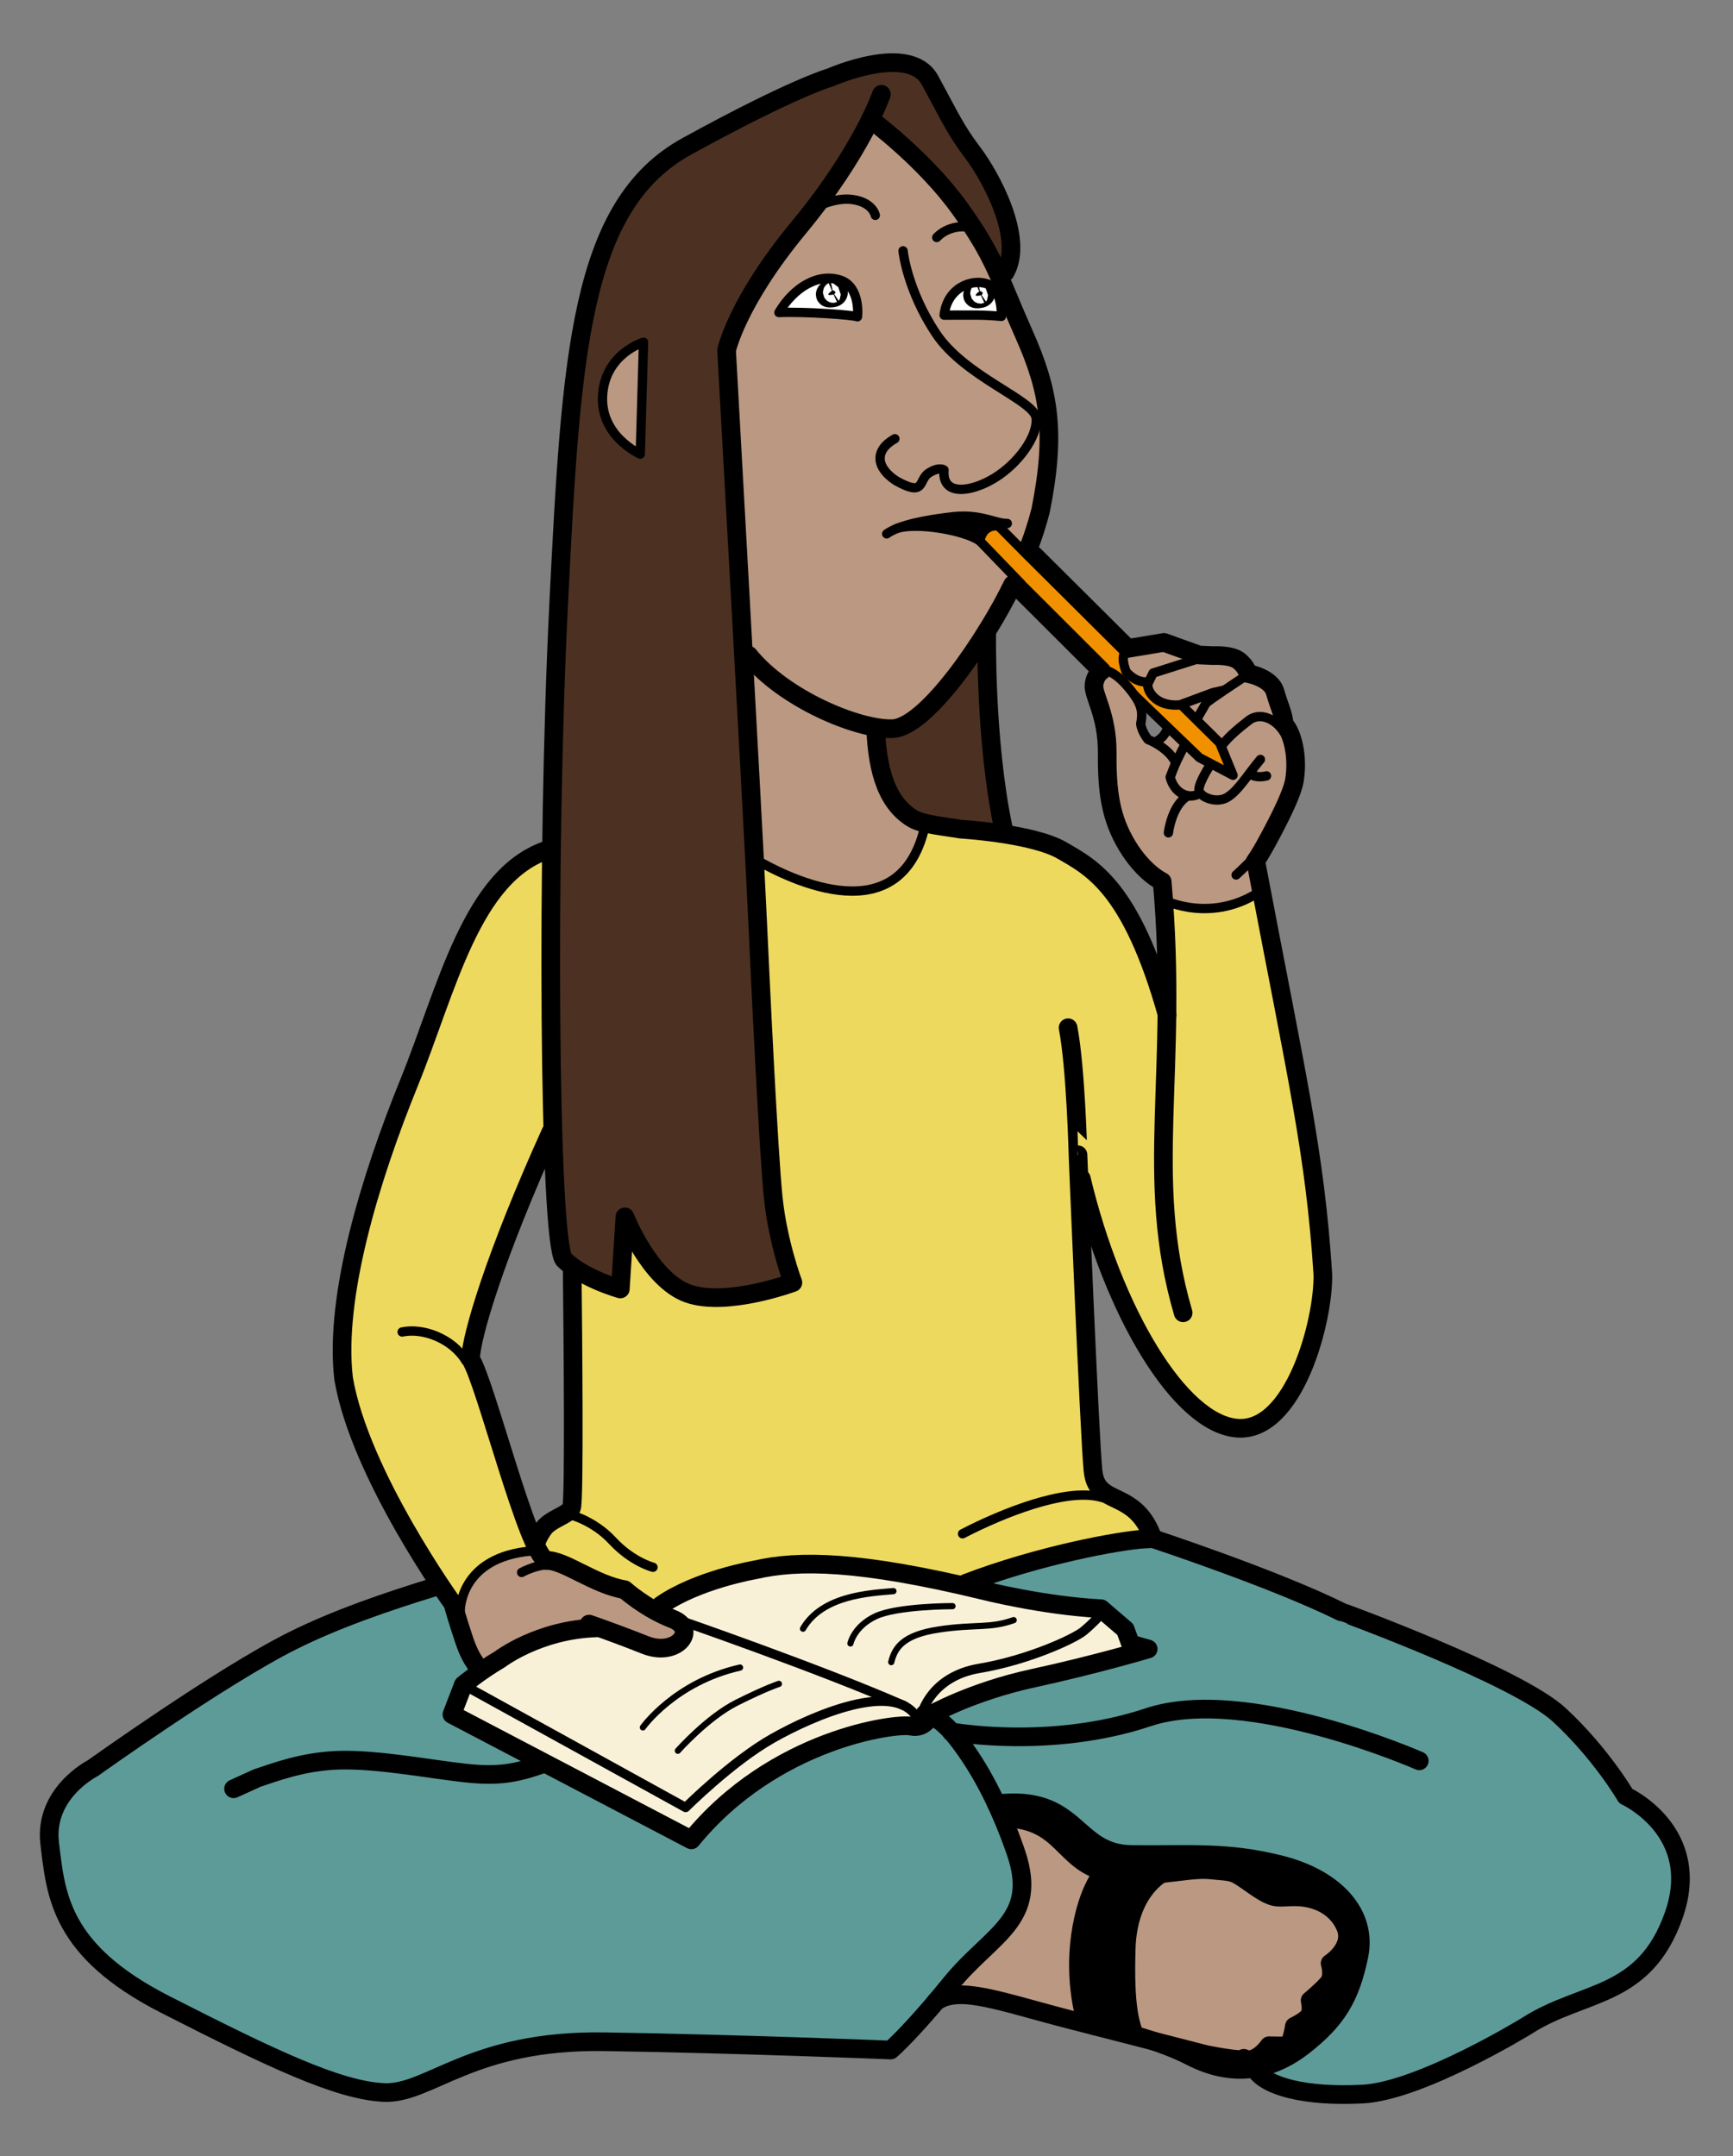 <?xml version="1.0" encoding="utf-8"?>
<!-- Generator: Adobe Illustrator 16.0.0, SVG Export Plug-In . SVG Version: 6.00 Build 0)  -->
<!DOCTYPE svg PUBLIC "-//W3C//DTD SVG 1.1//EN" "http://www.w3.org/Graphics/SVG/1.1/DTD/svg11.dtd">
<svg version="1.1" id="Layer_1" xmlns="http://www.w3.org/2000/svg" xmlns:xlink="http://www.w3.org/1999/xlink" x="0px" y="0px"
	 width="278.667px" height="346.667px" viewBox="0 0 278.667 346.667" enable-background="new 0 0 278.667 346.667"
	 xml:space="preserve">
<rect x="0" y="0" width="278.667" height="346.667" fill="#808080" stroke="none"/>
<g>
	<g id="XMLID_1_">
		<path fill="#5D9B99" d="M153.357,278.14c-1.021-1.141-2.199-2.189-3.432-2.631c0.021-0.059,0.031-0.09,0.031-0.09
			s6.539-3.75,16.539-5.92s18.461-4.689,18.461-4.689l-2.83-0.82l-0.851-2.32l-3.479-2.979l-0.41-0.361
			c-9.45-0.5-19.051-2.959-19.051-2.959c-0.949-0.229-1.879-0.451-2.789-0.649l0.109-0.479c11.77-4.511,24.711-6.88,28.66-7.109
			c0.92-0.051,1.42-0.062,1.42-0.062s19.489,6.431,30.27,11.771c0.011,0,28.33,10.33,35.08,16.58s10.67,13.031,10.67,13.031
			s12.471,5.67,7.721,19.17s-14.641,12-23.568,17.75c0,0-17.111,10.51-26.432,11c-9.35,0.49-15.46-1.25-17.189-3.812
			c-0.029-0.117-0.07-0.238-0.129-0.357c2.739-0.451,5.35-1.684,7.76-3.57c5.299-4.141,7.529-7.689,8.93-14.461
			c1.4-6.779-3.83-12.43-12.529-14.65c-8.699-2.219-14.699-1.559-24.051-1.67c-9.34-0.109-8.5-9.738-21.71-8.129
			c-1.358-2.91-2.92-5.74-4.67-8.26C155.306,280.621,154.417,279.33,153.357,278.14z"/>
		<path d="M177.085,300.339c-5.85-1.979-6.239-7.93-14.799-8.34l-0.611,0.26c-0.35-0.85-0.719-1.699-1.119-2.539
			c13.21-1.609,12.369,8.02,21.71,8.129c9.351,0.111,15.351-0.549,24.051,1.67c8.699,2.221,13.931,7.871,12.529,14.65
			c-1.399,6.771-3.63,10.32-8.931,14.461c-2.41,1.889-5.02,3.119-7.76,3.57c-0.24-0.521-0.681-0.951-1.311-1.312
			c0.23-0.01,0.431-0.027,0.59-0.061c1.73-0.33,2.961-2.23,2.961-2.23s1.88,0.053,2.76,0.014c0.891-0.041,1.311-3.143,1.311-3.143
			s1.58-0.721,2.279-1.541c0.711-0.809,0.25-2.607,0.25-2.607s1.91-1.57,2.9-2.73c0.988-1.16,0.311-3.24,0.311-3.24
			s3.959-2.5,2.459-5.93s-4.949-4.729-7.959-4.77c-3.011-0.039-3.201,0.697-6.73-1.779c-3.529-2.471-2.96-2.16-7.061-2.551
			c-1.899-0.189-4.42,0.229-7.189,0.541c-3.221,0.367-6.779,0.6-10.17-0.371C177.397,300.441,177.237,300.39,177.085,300.339z"/>
		<path fill="#BB9881" d="M200.846,330.89c-2.13,0.051-6.63-0.881-6.63-0.881s-3.43-0.879-8.49-2.189
			c-0.689-0.23-1.369-0.439-2.02-0.641c-1.19-2.609-1.771-6.049-1.531-14.16c0.271-9.139,5.611-11.639,5.611-11.639l-0.062-0.52
			c2.771-0.312,5.29-0.73,7.19-0.541c4.1,0.391,3.529,0.08,7.06,2.551c3.53,2.479,3.721,1.74,6.729,1.779
			c3.01,0.041,6.461,1.34,7.961,4.77s-2.461,5.93-2.461,5.93s0.68,2.08-0.31,3.24c-0.99,1.16-2.899,2.73-2.899,2.73
			s0.459,1.801-0.25,2.607c-0.701,0.82-2.281,1.541-2.281,1.541s-0.42,3.102-1.31,3.143c-0.88,0.039-2.76-0.014-2.76-0.014
			s-1.229,1.9-2.961,2.23C201.277,330.861,201.078,330.88,200.846,330.89z"/>
		<path fill="#EED95F" d="M181.085,241.31c1.681,0.93,3.44,2.359,4.65,5.76c0,0-0.5,0.01-1.42,0.061
			c-3.949,0.23-16.891,2.601-28.66,7.109l-0.109,0.48c-17.96-4.141-27.149-4.17-33.8-2.641c0,0-9.29,1.59-15.16,5.711l-1.81,0.358
			c-2.391-1.438-4.011-2.881-4.011-2.881c-4.81-0.789-9.81-4.828-12.56-4.688c-0.42-0.15-0.92-0.82-1.47-1.879
			c-0.12-0.24-0.25-0.5-0.38-0.771l0.22-0.139c0,0,0-0.67,1.13-2.291c1.12-1.619,3.96-2.17,4.53-3.41
			c0.47-1.021,0.21-28.398,0.1-38.42l0.17-0.25c3.2,2.281,7.57,3.5,7.57,3.5l0.74-11.601c0,0,3.989,10.149,10.18,12.341
			c6.189,2.18,16.83-1.771,16.83-1.771s-2.41-6.392-3.16-13.681c-0.75-7.301-2-33.209-2.62-46.831c-0.08-1.68-0.21-4.31-0.38-7.62
			c6.43,3.75,23.86,11.92,27.49-5.72c1.8,0.42,4.101,0.67,5.609,0.94c0,0,2.78,0.16,6.181,0.66c3.54,0.51,7.75,1.38,10.16,2.78
			c4.721,2.74,11.09,5.8,16.869,26.28c0.061-5.55-0.04-11.57-0.52-18.271l0.129-0.01c0,0,7.631,3.85,15.57-1.55
			c5.961,31.15,8.689,42.99,9.891,61.68c0.17,7.459-4.621,25.539-13.83,24.75c-9.211-0.791-19.891-18.68-25.01-40.131l-0.381,0.011
			c0.461,10.95,1.77,41.909,2.25,46.909c0.34,3.561,2.57,3.891,4.961,5.19C181.056,241.291,181.078,241.3,181.085,241.31z"/>
		<path fill="#BB9881" d="M189.408,122.35c0.059-0.15,0.129-0.29,0.188-0.42c0.479-0.97,0.92-1.9,1.329-2.56l0.041-0.04l2.24,2.16
			l5.399,2.84l-2-4.88l0.399-0.17c0.899-1.15,2.459-2.5,4.16-3.81c1.709-1.3,4.18-0.33,5.56,1.83l0.86-0.05
			c0.91,1.83,1.379,4.89,0.899,7.85c-0.351,2.13-2.319,6.05-4.181,9.5c-0.54,1-1.069,1.96-1.62,2.82l-0.409-0.15
			c-0.529,0.55-1,1.01-1.4,1.4l1.49,0.03c0.27,1.43,0.54,2.82,0.79,4.17c-7.94,5.4-15.569,1.55-15.569,1.55l-0.131,0.01
			c-0.08-0.99-0.16-1.99-0.25-3.01c0,0-2.959-1.36-5.619-5.77c-2.66-4.4-3.26-8.64-3.211-14.86c0.051-6.22-2.359-9.4-2.119-11.07
			c0.189-1.38,0.891-1.97,1.129-2.12l0.031,0.05c0.68-0.61,2.489,0.38,4.119,2.26c0.479,0.55,0.86,1.04,1.18,1.48
			c1.33,1.9,1.341,3.04,1.051,4.66c0.119,1.25,1.17,2.52,1.17,2.52s0.439,0.17,1.051,0.5c1.08,0.59,2.71,1.69,3.41,3.27
			L189.408,122.35z"/>
		<path fill="#BB9881" d="M197.037,110.77c1.51-1.04,3.09-2.08,3.09-2.08l0.891-0.73c0,0,3.689,0.65,4.359,2.97
			c0.66,2.32,1.301,3.43,1.471,5.22c0.271,0.28,0.521,0.65,0.74,1.1l-0.86,0.05c-1.38-2.16-3.851-3.13-5.56-1.83
			c-1.701,1.31-3.26,2.66-4.16,3.81l-0.399,0.17l-0.142-0.34l-6.129-6.05l-0.051-0.13l5.09-1.89l1.601-0.36L197.037,110.77z"/>
		<path d="M200.846,330.89c0.63,0.359,1.069,0.789,1.312,1.311c-3.261,0.539-6.722-0.01-10.301-1.861c-1.932-1-4.07-1.83-6.131-2.52
			c5.061,1.311,8.49,2.189,8.49,2.189S198.716,330.941,200.846,330.89z"/>
		<path fill="#BB9881" d="M201.016,107.96l-0.89,0.73c0,0-1.58,1.04-3.09,2.08l-0.062-0.09l-1.601,0.36l-5.09,1.89l-0.18,0.07
			c0,0-2.602,0.39-4.23-1.24c-1.069-1-1-2.07-1-2.07l0.11-0.23l0.761-1.57l8.949-2.84l0.739,0.03c0,0,2.79-0.16,4.051,0.79
			C200.748,106.82,201.016,107.96,201.016,107.96z"/>
		<path fill="#F29100" d="M163.936,92.92l-6.05-6.27c0,0,0.029-0.28,0.17-0.64c0-0.02,0.011-0.03,0.021-0.05
			c0.25-0.47,0.569-0.85,0.92-1.26c0.01-0.02,0.029-0.03,0.049-0.05c0.041-0.03,0.091-0.06,0.141-0.09
			c1.12-0.64,1.83-0.18,1.83-0.18l4.07,4.1l0.709,0.72l0.83-0.24l15.051,14.97l-0.49,0.65c-0.63,1.15,0.25,3.12,0.25,3.12
			c1.609,1.81,3.211,1.6,3.211,1.6l0.34,0.16l-0.109,0.23c0,0-0.07,1.07,1,2.07c1.629,1.63,4.229,1.24,4.229,1.24l0.181-0.07
			l0.049,0.13l6.131,6.05l0.141,0.34l2,4.88l-5.4-2.84l-2.239-2.16l-2.761-2.66l-5.489-5.28c-0.319-0.44-0.7-0.93-1.181-1.48
			c-1.629-1.88-3.439-2.87-4.119-2.26l-0.03-0.05c0.05-0.04,0.08-0.06,0.08-0.06l-13.229-13.2l-1.13-0.56
			c0.029-0.04,0.04-0.07,0.06-0.11L163.936,92.92z"/>
		<path fill="#BB9881" d="M194.697,105.05l-8.949,2.84l-0.761,1.57l-0.34-0.16c0,0-1.601,0.21-3.211-1.6c0,0-0.88-1.97-0.25-3.12
			l0.489-0.65l5.83-0.97l5.642,2.03L194.697,105.05z"/>
		<path fill="#BB9881" d="M190.966,119.33l-0.041,0.04c-0.409,0.66-0.85,1.59-1.329,2.56c-0.06,0.13-0.13,0.27-0.188,0.42
			l-0.011-0.01c-0.7-1.58-2.33-2.68-3.41-3.27l0.05-0.09c1.541-0.6,2.01-2.14,2.01-2.14l0.16-0.17L190.966,119.33z"/>
		<path d="M187.726,300.861l0.061,0.52c0,0-5.34,2.5-5.609,11.639c-0.24,8.111,0.34,11.553,1.529,14.16
			c-3.869-1.139-7.069-1.729-7.459-1.799c-0.031-0.01-0.041-0.01-0.041-0.01c-0.66-0.17-1.33-0.34-2-0.51l0.021-0.08
			c0,0-2.021-6.182-0.88-14.07c0.91-6.361,2.98-9.43,3.74-10.371c0.149,0.051,0.311,0.104,0.47,0.15
			C180.947,301.46,184.505,301.23,187.726,300.861z"/>
		<path fill="#F9F1D7" d="M149.925,275.509c-0.129,0.291-0.6,1.211-1.568,1.602l-0.521-1.191c-0.14-0.239-0.299-0.469-0.469-0.68
			l1.219-0.07c0,0,1.431-5.938,9.25-7.25c7.812-1.319,15.25-4.75,16.75-6s2.371-2.25,2.371-2.25l0.84-0.979l3.479,2.979l0.851,2.32
			l2.83,0.82c0,0-8.461,2.52-18.461,4.689c-10,2.168-16.539,5.92-16.539,5.92S149.947,275.451,149.925,275.509z"/>
		<path fill="#F9F1D7" d="M145.546,273.849c-0.051-0.02-0.101-0.039-0.149-0.059c-13.41-5.871-36.19-13.75-36.19-13.75l-0.13,0.229
			c-0.19-0.119-0.4-0.219-0.63-0.309c-1.33-0.51-2.58-1.16-3.67-1.812l1.81-0.358c5.87-4.121,15.16-5.711,15.16-5.711
			c6.65-1.529,15.84-1.5,33.799,2.641c0.91,0.199,1.841,0.42,2.791,0.65c0,0,9.6,2.459,19.05,2.959l0.409,0.36l-0.84,0.979
			c0,0-0.869,1-2.369,2.25s-8.939,4.68-16.75,6c-7.82,1.311-9.25,7.25-9.25,7.25l-1.221,0.07
			C146.876,274.63,146.255,274.179,145.546,273.849z"/>
		<path fill="#BB9881" d="M177.085,300.339c-0.76,0.941-2.83,4.01-3.739,10.371c-1.14,7.889,0.88,14.07,0.88,14.07l-0.02,0.08
			c-0.58-0.15-1.16-0.303-1.75-0.451c-11.301-2.9-17.851-5.562-21.601-2.939c0.729-0.859,1.521-1.811,2.358-2.85
			c6.5-8,14.182-10.16,10.511-21c-0.101-0.25-0.17-0.511-0.271-0.761c-0.529-1.521-1.119-3.062-1.779-4.603l0.609-0.26
			C170.846,292.41,171.237,298.361,177.085,300.339z"/>
		<path fill="#BB9881" d="M156.835,36.34c1.86,2.85,3,5.09,4.11,7.57c0.489,1.11,0.97,2.26,1.5,3.54l-1.431,0.23
			c-0.311-1.02-0.881-2.01-1.939-2.37c-2.5-0.85-6.42,0.61-6.93,5.03l-2.881,0.36c0.471,0.84,0.99,1.71,1.57,2.59
			c4.67,7.02,15.83,10.7,16.119,13.61l1.891-0.04c0.391,4.21,0.021,8.86-1.17,14.86c-0.54,2.09-1.221,4.24-1.979,6.15l-0.61,0.61
			l-4.069-4.1c0,0-0.71-0.46-1.83,0.18c-0.05,0.03-0.101,0.06-0.14,0.09c0.5-0.5,2.039-0.85,2.039-0.85l0.021-0.11
			c-1.721-0.37-3.98-1.34-7.529-0.94c-3.4,0.38-6.67,0.96-8.931,1.86c3.329-0.99,10.92,0.37,13.229,2.04l0.01-0.27
			c0.05-0.13,0.101-0.25,0.17-0.37c-0.141,0.36-0.17,0.64-0.17,0.64l6.05,6.27l-0.771,0.75c-0.02,0.04-0.029,0.07-0.06,0.11
			c-1.051,2.19-2.479,4.76-4.11,7.39c-4.699,7.57-11.09,15.53-15.16,15.66c-0.779,0.03-1.68-0.05-2.68-0.22
			c-6.08-1.03-15.601-5.56-20.431-11.58l-0.829,0.05c-1.32-23.92-2.73-49.06-2.73-49.06s1.54-7.6,11.64-19.81
			c0.9-1.09,1.74-2.15,2.54-3.18c4.54-5.93,7.36-10.92,8.96-14.17h0.011c0,0,8.681,6.4,14.39,14.36
			C155.516,34.35,156.216,35.38,156.835,36.34z M138.207,50.61c0.04-0.03,0.5-4.57-2.5-5.82c-3.66-1.38-7.71,1.04-10.12,5.13
			C129.667,49.75,137.497,50.29,138.207,50.61z"/>
		<path fill="#BB9881" d="M168.846,66.86l-1.89,0.04c-0.291-2.91-11.451-6.59-16.121-13.61c-0.58-0.88-1.1-1.75-1.569-2.59
			l2.881-0.36c4.851,0,6.021-0.09,9.21,0.2c0,0,0.079-1.46-0.341-2.86l1.431-0.23c0.711,1.7,1.5,3.61,2.529,5.91
			C167.117,58.16,168.436,62.26,168.846,66.86z"/>
		<path fill="#5D9B99" d="M153.357,278.14c1.061,1.189,1.949,2.48,2.529,3.32c1.75,2.52,3.311,5.35,4.67,8.26
			c0.4,0.84,0.771,1.689,1.119,2.539c0.66,1.541,1.25,3.08,1.781,4.602c0.1,0.25,0.17,0.51,0.27,0.76c3.671,10.84-4.01,13-10.51,21
			c-0.84,1.039-1.631,1.99-2.359,2.85c0,0.012-0.011,0.012-0.011,0.012c-0.319,0.381-0.63,0.75-0.931,1.1
			c-4.279,4.951-6.369,6.711-6.369,6.711s-24.5-1-46-1.33c-21.5-0.34-28.16,8.5-35.5,8.16c-7.33-0.33-18.16-5.5-35.16-14.16
			c-17-8.67-17.56-17.67-18.56-25.84c-1-8.16,6.939-12.15,6.939-12.15s20.57-14.721,32.07-20.471c7.11-3.56,15.37-6.351,22.62-8.58
			l1.1-0.459c1.29,1.938,2.11,3.08,2.11,3.08s0.11,0.43,0.34,1.219c0.3,1.01,0.79,2.621,1.48,4.66c1.22,3.621,2.6,4.621,2.6,4.621
			l0.21,0.299c-1.79,1.24-2.96,2.23-2.96,2.23l-1.84,4.76l38.5,20.17c13.34-16.34,32.959-18.799,35.29-18.289
			c0.631,0.139,1.149,0.07,1.57-0.1c0.971-0.392,1.439-1.312,1.568-1.603C151.158,275.951,152.335,277,153.357,278.14z"/>
		<path fill="#4C3122" d="M131.346,33.03c-0.8,1.03-1.64,2.09-2.54,3.18c-10.1,12.21-11.64,19.81-11.64,19.81s1.41,25.14,2.73,49.06
			c0.68,12.47,1.34,24.61,1.77,32.68c0.17,3.31,0.3,5.94,0.38,7.62c0.62,13.62,1.87,39.53,2.62,46.831
			c0.75,7.289,3.16,13.681,3.16,13.681s-10.641,3.948-16.83,1.771c-6.19-2.189-10.18-12.341-10.18-12.341l-0.74,11.601
			c0,0-4.37-1.219-7.57-3.5c-0.55-0.379-1.06-0.799-1.51-1.25c-0.82-1.049-1.41-8.949-1.75-20.5
			c-0.37-12.299-0.45-28.75-0.23-45.439c0.181-13.69,0.561-27.54,1.15-39.42c2-39.98,3.33-64.12,20.61-73.62
			c17.279-9.5,23.1-11.08,23.1-11.08s12.67-5.64,16,0.46c3.319,6.1,4.029,7.87,6.92,11.71c2.89,3.84,8.279,13.79,5.16,19.18
			l-1.011,0.45c-1.11-2.48-2.25-4.72-4.11-7.57c-0.619-0.96-1.319-1.99-2.129-3.12c-5.711-7.96-14.391-14.36-14.391-14.36h-0.011
			C138.707,22.11,135.886,27.1,131.346,33.03z M103.287,72.69l0.52-18c0,0-6.13,1.83-6.569,8.48
			C96.787,69.83,103.287,72.69,103.287,72.69z"/>
		<path d="M161.107,83.69l-0.021,0.11c0,0-1.539,0.35-2.039,0.85c-0.53,0.36-0.82,0.89-0.971,1.31c-0.01,0.02-0.021,0.03-0.021,0.05
			c-0.069,0.12-0.12,0.24-0.171,0.37l-0.01,0.27c-2.31-1.67-9.899-3.03-13.229-2.04c2.26-0.9,5.529-1.48,8.93-1.86
			C157.126,82.35,159.386,83.32,161.107,83.69z"/>
		<path fill="#4C3122" d="M149.158,132.04c-0.812-0.19-1.511-0.42-1.99-0.7c-5.08-2.98-5.75-9.77-6.021-14.15l0.011-0.58
			c1,0.17,1.898,0.25,2.68,0.22c4.07-0.13,10.459-8.09,15.16-15.66c0,0-1.041,18.13,1.959,32.37l-0.01,0.1
			c-3.4-0.5-6.181-0.66-6.181-0.66C153.255,132.71,150.957,132.46,149.158,132.04z"/>
		<path fill="#F9F1D7" d="M147.835,275.919l0.521,1.19c-0.421,0.171-0.939,0.238-1.57,0.101c-2.33-0.51-21.95,1.949-35.29,18.289
			l-38.5-20.17l1.84-4.761l35.75,19.722c0,0,7.37-7.371,14-11.121c5.53-3.129,15.6-7.58,20.811-5.379
			c0.05,0.02,0.1,0.039,0.148,0.059c0.711,0.33,1.33,0.781,1.82,1.391C147.537,275.451,147.697,275.679,147.835,275.919z"/>
		<path fill="#BB9881" d="M147.167,131.34c0.479,0.28,1.18,0.51,1.99,0.7c-3.631,17.64-21.062,9.47-27.491,5.72
			c-0.43-8.07-1.09-20.21-1.77-32.68l0.829-0.05c4.83,6.02,14.351,10.55,20.432,11.58l-0.011,0.58
			C141.417,121.57,142.085,128.36,147.167,131.34z"/>
		<path fill="#F9F1D7" d="M145.397,273.791c-5.211-2.201-15.28,2.25-20.811,5.379c-6.63,3.75-14,11.121-14,11.121l-35.75-19.721
			c0,0,1.17-0.99,2.96-2.23c0.851-0.59,1.84-1.239,2.91-1.868c0,0,6.19-4.74,15.44-5.052l0.069-0.209
			c1.53,0.539,4.45,1.601,7.88,2.959c4.801,1.9,8.221-2.08,4.98-3.899l0.13-0.229C109.207,260.041,131.987,267.919,145.397,273.791z
			"/>
		<path fill="#BB9881" d="M96.216,261.21l-0.069,0.209c-9.25,0.311-15.44,5.051-15.44,5.051c-1.07,0.629-2.06,1.279-2.91,1.869
			l-0.21-0.299c0,0-1.38-1-2.6-4.621c-0.69-2.039-1.181-3.65-1.48-4.66l0.83-0.09c0,0-0.13-8.629,11.5-9.629l0.9-0.34
			c0.55,1.059,1.05,1.729,1.47,1.879c2.75-0.14,7.75,3.899,12.56,4.688c0,0,1.62,1.44,4.011,2.881c1.09,0.649,2.34,1.302,3.67,1.812
			c0.229,0.09,0.439,0.188,0.63,0.309c3.24,1.82-0.18,5.801-4.98,3.9C100.667,262.81,97.747,261.75,96.216,261.21z"/>
		<path fill="#BB9881" d="M103.806,54.69l-0.52,18c0,0-6.5-2.86-6.05-9.52C97.676,56.52,103.806,54.69,103.806,54.69z"/>
		<path fill="#EED95F" d="M89.247,181.669l-0.33,0.011c-9,19.86-12.81,32.8-12.93,36.489c1.96,2.951,7,22.531,10.37,29.76
			c0.13,0.271,0.26,0.531,0.38,0.771l-0.9,0.34c-11.63,1-11.5,9.629-11.5,9.629l-0.83,0.09c-0.229-0.789-0.34-1.219-0.34-1.219
			s-0.82-1.142-2.11-3.08c-4.229-6.351-13.47-21.291-15.47-33.16c-1.53-13.131,4.271-32.16,10.521-47.53
			c6.119-15.05,10.06-33.63,22.55-37.54h0.359C88.796,152.92,88.876,169.37,89.247,181.669z"/>
	</g>
	<path d="M157.433,46.874c0.471-0.22,0.891,0.37,0.29,0.62C156.013,47.863,157.433,46.874,157.433,46.874z"/>
	<path d="M133.753,46.753c0.46-0.22,0.88,0.36,0.28,0.61C132.324,47.744,133.753,46.753,133.753,46.753z"/>
	<path fill="#FFFFFF" d="M157.723,47.494c0.601-0.25,0.181-0.84-0.29-0.62C157.433,46.874,156.013,47.863,157.723,47.494z
		 M158.744,45.644c1.06,0.36,1.63,1.35,1.939,2.37c0.42,1.4,0.341,2.86,0.341,2.86c-3.19-0.29-4.36-0.2-9.21-0.2
		C152.324,46.253,156.244,44.793,158.744,45.644z"/>
	<path fill="#FFFFFF" d="M134.034,47.363c0.6-0.25,0.18-0.83-0.28-0.61C133.753,46.753,132.324,47.744,134.034,47.363z
		 M125.253,50.253c2.41-4.09,6.46-6.51,10.12-5.13c3,1.25,2.54,5.79,2.5,5.82C137.164,50.624,129.333,50.083,125.253,50.253z"/>
</g>
<g>
	<path id="_x31__1_" fill="none" stroke="#000000" stroke-width="3" stroke-linecap="round" stroke-linejoin="round" d="
		M139.979,19.191c0,0,8.687,6.402,14.392,14.366c5.7,7.953,6.17,10.93,10.271,20.136c4.104,9.207,5.191,15.808,2.697,28.362
		c-0.536,2.093-1.221,4.243-1.973,6.153"/>
	<path id="_x32__1_" fill="none" stroke="#000000" stroke-width="3" stroke-linecap="round" stroke-linejoin="round" d="M162.833,94
		c-4.084,8.5-13.834,22.983-19.334,23.167c-5.5,0.184-17.483-4.798-23.107-11.8"/>
	<path id="_x33__1_" fill="none" stroke="#000000" stroke-width="3" stroke-linecap="round" stroke-linejoin="round" d="
		M141.733,15.161c0,0-3.14,9.173-13.259,21.384c-10.099,12.212-11.641,19.806-11.641,19.806s4.248,75.734,4.875,89.357
		s1.875,39.54,2.625,46.833s3.164,13.685,3.164,13.685s-10.646,3.944-16.835,1.765c-6.189-2.182-10.178-12.334-10.178-12.334
		l-0.738,11.594c0,0-5.997-1.664-9.083-4.75c-2.412-3.07-2.83-65.372-0.832-105.352s3.331-64.12,20.614-73.622
		c17.283-9.502,23.098-11.083,23.098-11.083s12.675-5.635,16,0.465c3.324,6.099,4.027,7.87,6.918,11.706
		c2.891,3.835,8.283,13.787,5.166,19.179"/>
	<path id="_x34__1_" fill="none" stroke="#000000" stroke-width="1.5" stroke-linecap="round" stroke-linejoin="round" d="
		M157.603,37.021c-4.479-1.771-6.977,1.165-6.977,1.165"/>
	<path id="_x35__1_" fill="none" stroke="#000000" stroke-width="1.5" stroke-linecap="round" stroke-linejoin="round" d="
		M140.75,34.625c0,0-0.396-2.146-3.812-2.562s-7.43,2.111-7.43,2.111"/>
	<path id="_x34_.5_1_" fill="none" stroke="#000000" stroke-width="1.5" stroke-linecap="round" stroke-linejoin="round" d="
		M103.478,55.026l-0.523,17.993c0,0-6.5-2.86-6.056-9.511C97.342,56.849,103.478,55.026,103.478,55.026z"/>
	<path id="_x36__1_" fill="none" stroke="#000000" stroke-width="1.5" stroke-linecap="round" stroke-linejoin="round" d="
		M151.817,50.673c4.849,0,6.015-0.09,9.205,0.2c0,0,0.228-4.378-2.276-5.229C156.239,44.792,152.319,46.257,151.817,50.673z"/>
	
		<path id="_x39__3_" fill="none" stroke="#000000" stroke-width="4" stroke-linecap="round" stroke-linejoin="round" stroke-miterlimit="10" d="
		M157.437,46.874c0.465-0.216,0.882,0.367,0.288,0.618C156.011,47.864,157.437,46.874,157.437,46.874z"/>
	<path id="_x38__1_" fill="none" stroke="#000000" stroke-width="1.5" stroke-linecap="round" stroke-linejoin="round" d="
		M125.249,50.25c4.083-0.167,11.917,0.378,12.625,0.689c0.042-0.022,0.5-4.564-2.5-5.814
		C131.709,43.747,127.665,46.167,125.249,50.25z"/>
	
		<path id="_x39__2_" fill="none" stroke="#000000" stroke-width="4" stroke-linecap="round" stroke-linejoin="round" stroke-miterlimit="10" d="
		M133.749,46.749c0.465-0.216,0.882,0.367,0.288,0.618C132.324,47.739,133.749,46.749,133.749,46.749z"/>
	<path id="_x31_0_1_" fill="none" stroke="#000000" stroke-width="1.5" stroke-linecap="round" stroke-linejoin="round" d="
		M145.21,40.334c0,0,0.619,6.247,5.297,13.286c4.668,7.028,15.826,10.705,16.111,13.614c0.274,2.909-2.863,7.29-6.715,9.639
		c-3.85,2.34-8.486,2.904-8.104-1.306c0,0-0.764-0.603-2.477,0.509c-1.693,1.121-0.492,3.876-5.18,1.259
		c-3.301-2.117-3.6-4.936-0.242-6.79"/>
	<path id="_x31_1_1_" fill="none" stroke="#000000" stroke-width="1.5" stroke-linecap="round" stroke-linejoin="round" d="
		M142.578,85.839c2.041-1.438,6.233-2.252,10.67-2.755c4.438-0.503,6.86,1.144,8.729,1.082"/>
	<path id="_x31_2_1_" fill="none" stroke="#000000" stroke-width="1.5" stroke-linecap="round" stroke-linejoin="round" d="
		M144.191,84.976c3.271-1.048,11.014,0.315,13.354,2.008"/>
	
		<path id="_x31_3_1_" fill="none" stroke="#000000" stroke-width="3" stroke-linecap="round" stroke-linejoin="round" stroke-miterlimit="10" d="
		M140.811,117.523c0.276,4.377,0.946,11.175,6.026,14.148c1.531,0.899,5.41,1.253,7.6,1.644c0,0,11.617,0.685,16.34,3.435
		s11.119,5.823,16.909,26.438"/>
	<path id="_x31_4_1_" fill="none" stroke="#000000" stroke-width="3" stroke-linecap="round" stroke-linejoin="round" d="
		M190.25,211.083c-6.418-21.918-0.648-38.459-3.375-69.334c0,0-2.965-1.36-5.621-5.764c-2.655-4.403-3.265-8.644-3.213-14.862
		c0.053-6.219-2.358-9.395-2.121-11.066c0.238-1.672,1.213-2.181,1.213-2.181l-13.225-13.202"/>
	<path id="_x31_5_1_" fill="none" stroke="#000000" stroke-width="1.5" stroke-linecap="round" stroke-linejoin="round" d="
		M164.166,93.833l-6.609-6.849c0,0,0.173-1.443,1.298-2.089s1.832-0.186,1.832-0.186l4.778,4.824"/>
	<path id="_x31_6_1_" fill="none" stroke="#000000" stroke-width="3" stroke-linecap="round" stroke-linejoin="round" d="
		M166.292,89.289l15.055,14.973l5.822-0.971l5.643,2.028l2.293,0.095c0,0,2.792-0.164,4.053,0.789c1.26,0.953,1.524,2.09,1.524,2.09
		s3.694,0.652,4.356,2.973c0.662,2.321,1.305,3.428,1.474,5.213c1.37,1.454,2.239,5.275,1.639,8.956
		c-0.346,2.127-2.321,6.044-4.181,9.495c-0.717,1.333-1.432,2.6-2.178,3.657"/>
	
		<path id="_x31_7_1_" fill="none" stroke="#000000" stroke-width="1.5" stroke-linecap="round" stroke-linejoin="round" stroke-miterlimit="10" d="
		M198.767,140.688c0,0,1.038-0.916,3.175-3.085"/>
	<path id="_x31_8_1_" fill="none" stroke="#000000" stroke-width="3" stroke-linecap="round" stroke-linejoin="round" d="
		M202.035,139.036c6.512,34.305,9.428,46.346,10.678,65.846c0.168,7.459-4.623,25.541-13.832,24.75
		c-9.209-0.793-19.883-18.674-25.008-40.133"/>
	<path id="_x31_9_1_" fill="none" stroke="#000000" stroke-width="1.5" stroke-linecap="round" stroke-linejoin="round" d="
		M187.25,144.75c0,0,7.75,3.917,15.75-1.667"/>
	
		<path id="_x32_3_1_" fill="none" stroke="#000000" stroke-width="1.5" stroke-linecap="round" stroke-linejoin="round" stroke-miterlimit="10" d="
		M177.087,107.98c0.678-0.602,2.481,0.384,4.115,2.266c2.487,2.866,2.596,4.141,2.23,6.141c0.122,1.245,1.17,2.52,1.17,2.52
		s3.361,1.291,4.459,3.768"/>
	
		<polyline id="_x32_5_1_" fill="none" stroke="#000000" stroke-width="1.5" stroke-linecap="round" stroke-linejoin="round" points="
		182.38,111.728 192.869,121.82 198.275,124.66 196.132,119.447 190,113.389 	"/>
	
		<path id="_x32_9_1_" fill="none" stroke="#000000" stroke-width="1.5" stroke-linecap="round" stroke-linejoin="round" stroke-miterlimit="10" d="
		M184.311,109.637c0,0-1.599,0.205-3.206-1.606c0,0-0.882-1.972-0.256-3.114"/>
	
		<path id="_x32_8_1_" fill="none" stroke="#000000" stroke-width="1.5" stroke-linecap="round" stroke-linejoin="round" stroke-miterlimit="10" d="
		M196.641,111.011l-1.601,0.36l-5.271,1.958c0,0-2.596,0.391-4.23-1.233c-1.066-1.003-0.996-2.076-0.996-2.076l0.873-1.799
		l9.58-3.035"/>
	
		<path id="_x32_4_1_" fill="none" stroke="#000000" stroke-width="1.5" stroke-linecap="round" stroke-linejoin="round" stroke-miterlimit="10" d="
		M185.703,119.312c1.541-0.603,2.006-2.141,2.006-2.141"/>
	<path id="_x32_7_1_" fill="none" stroke="#000000" stroke-width="1.5" stroke-linecap="round" stroke-linejoin="round" d="
		M199.798,109.019c0,0-5.403,3.564-5.836,4.031c-0.139,0.153-0.768,1.333-1.289,2.192"/>
	<path id="_x32_2_1_" fill="none" stroke="#000000" stroke-width="1.5" stroke-linecap="round" stroke-linejoin="round" d="
		M190.596,119.699c-0.413,0.669-0.854,1.595-1.333,2.567c-0.479,0.973-1.1,2.697-1.1,2.697s0.48,2.381,2.67,2.938
		c0.609,0.155,1.168,0.075,1.658-0.12"/>
	
		<path id="_x32_0_1_" fill="none" stroke="#000000" stroke-width="1.5" stroke-linecap="round" stroke-linejoin="round" stroke-miterlimit="10" d="
		M187.88,133.91c0,0,0.516-4.43,3.086-5.896"/>
	<path id="_x32_6_1_" fill="none" stroke="#000000" stroke-width="1.5" stroke-linecap="round" stroke-linejoin="round" d="
		M196.673,119.618c0.902-1.152,2.461-2.504,4.164-3.81c1.701-1.306,4.177-0.339,5.561,1.827"/>
	<path id="_x32_1.5_1_" fill="none" stroke="#000000" stroke-width="1.5" stroke-linecap="round" stroke-linejoin="round" d="
		M194.475,123.205c0,0-1.617,2.529-1.687,3.697c-0.066,1.167,2.672,2.365,4.465,1.356c1.791-1.009,3.259-3.55,5.42-6.147"/>
	<path id="_x32_1_1_" fill="none" stroke="#000000" stroke-width="1.5" stroke-linecap="round" stroke-linejoin="round" d="
		M201.429,124.675c0,0,0.886,0.433,2.225,0.078"/>
	<path id="_x33_0_1_" fill="none" stroke="#000000" stroke-width="3" stroke-linecap="round" stroke-linejoin="round" d="
		M158.666,101.5c0,0-0.334,17.424,2.666,31.667"/>
	
		<path id="_x33_1_1_" fill="none" stroke="#000000" stroke-width="1.5" stroke-linecap="round" stroke-linejoin="round" stroke-miterlimit="10" d="
		M121.083,137.955c6.224,3.671,24.092,12.304,27.754-5.622"/>
	
		<path id="_x33_6_1_" fill="none" stroke="#000000" stroke-width="3" stroke-linecap="round" stroke-linejoin="round" stroke-miterlimit="10" d="
		M88.327,136.565c-12.497,3.905-16.438,22.492-22.556,37.54c-6.25,15.372-12.049,34.395-10.522,47.533
		c2.612,15.5,17.586,36.236,17.586,36.236s0.594,2.25,1.816,5.875c1.222,3.625,2.598,4.625,2.598,4.625"/>
	
		<path id="_x33_7_1_" fill="none" stroke="#000000" stroke-width="3" stroke-linecap="round" stroke-linejoin="round" stroke-miterlimit="10" d="
		M106.249,258.125c5.875-4.125,15.168-5.707,15.168-5.707c6.985-1.615,16.777-1.494,36.583,3.287c0,0,9.608,2.461,19.056,2.961
		l3.887,3.334l0.854,2.328l2.832,0.812c0,0-8.459,2.525-18.459,4.691c-10,2.168-16.543,5.918-16.543,5.918s-0.836,2.305-3.17,1.795
		c-2.332-0.508-21.955,1.953-35.289,18.287l-38.5-20.17l1.833-4.754c0,0,2.562-2.158,5.875-4.104c0,0,6.188-4.742,15.438-5.056"/>
	
		<path id="right_side_1_" fill="none" stroke="#000000" stroke-width="3" stroke-linecap="round" stroke-linejoin="round" stroke-miterlimit="10" d="
		M155.321,254.572c11.771-4.51,24.716-6.878,28.667-7.105c0.92-0.051,1.42-0.061,1.42-0.061c-1.211-3.4-2.971-4.83-4.65-5.761
		c-0.01-0.011-0.029-0.021-0.051-0.03c-2.389-1.3-4.619-1.63-4.959-5.189c-0.58-6.1-2.41-50.75-2.41-50.75S173,171.75,171.75,165.25
		"/>
	
		<path id="_x33_8_1_" fill="none" stroke="#000000" stroke-width="3" stroke-linecap="round" stroke-linejoin="round" stroke-miterlimit="10" d="
		M88.585,182.009c-8.997,19.869-12.812,32.805-12.932,36.49c2.375,3.563,9.22,31.375,12.22,32.412
		c2.752-0.14,7.746,3.903,12.561,4.688c0,0,3.415,3.057,7.678,4.699c4.264,1.646,0.733,6.218-4.349,4.203
		c-5.082-2.016-9.038-3.363-9.038-3.363"/>
	
		<path id="_x33_4_1_" fill="none" stroke="#000000" stroke-width="3" stroke-linecap="round" stroke-linejoin="round" stroke-miterlimit="10" d="
		M92.008,204c0.109,10.028,0.369,37.408-0.102,38.426c-0.575,1.242-3.408,1.783-4.533,3.408s-1.125,2.291-1.125,2.291"/>
	
		<path id="_x33_5_1_" fill="none" stroke="#000000" stroke-width="1.5" stroke-linecap="round" stroke-linejoin="round" stroke-miterlimit="10" d="
		M91.499,243.5c0,0,3.875,0.875,7,4.25s6.5,4.25,6.5,4.25"/>
	
		<path id="_x33_3_1_" fill="none" stroke="#000000" stroke-width="1.5" stroke-linecap="round" stroke-linejoin="round" stroke-miterlimit="10" d="
		M154.777,246.615c6.5-3.369,16.461-7.318,22.029-5.939c2.551,0.632,3.58,0.882,3.951,0.972c0.438,0.101-0.051-0.03-0.051-0.03"/>
	
		<path id="_x33_9_1_" fill="none" stroke="#000000" stroke-width="1.5" stroke-linecap="round" stroke-linejoin="round" stroke-miterlimit="10" d="
		M64.664,214.167c3.333-0.707,8.043,1.028,10.241,4.623"/>
	
		<path id="_x34_0_1_" fill="none" stroke="#000000" stroke-width="1.5" stroke-linecap="round" stroke-linejoin="round" stroke-miterlimit="10" d="
		M73.999,259c0,0-0.125-8.625,11.5-9.625"/>
	
		<path id="_x34_1_1_" fill="none" stroke="#000000" stroke-width="1.5" stroke-linecap="round" stroke-linejoin="round" stroke-miterlimit="10" d="
		M83.874,252.832c0,0,3-1.645,5.25-1.145"/>
	
		<path id="_x34_6.5_1_" fill="none" stroke="#000000" stroke-width="1.5" stroke-linecap="round" stroke-linejoin="round" stroke-miterlimit="10" d="
		M108.874,260.375c0,0,23.125,8,36.5,13.875"/>
	
		<path id="_x34_2_1_" fill="none" stroke="#000000" stroke-width="1.5" stroke-linecap="round" stroke-linejoin="round" stroke-miterlimit="10" d="
		M74.499,270.908l35.75,19.717c0,0,7.375-7.375,14-11.125s19.75-9.375,23.25-3.25"/>
	
		<path id="_x34_3_1_" fill="none" stroke="#000000" stroke-width="1.5" stroke-linecap="round" stroke-linejoin="round" stroke-miterlimit="10" d="
		M148.25,275.5c0,0,1.438-5.938,9.25-7.25c7.812-1.312,15.25-4.75,16.75-6s2.375-2.25,2.375-2.25"/>
	<path id="_x34_4_1_" fill="none" stroke="#000000" stroke-linecap="round" stroke-linejoin="round" stroke-miterlimit="10" d="
		M143.311,267.25c0.562-2.25,1.812-4.375,7.688-5.25c5.875-0.875,8.125-0.125,12-1.5"/>
	<path id="_x34_5_1_" fill="none" stroke="#000000" stroke-linecap="round" stroke-linejoin="round" stroke-miterlimit="10" d="
		M136.749,264.25c0,0,0.547-2.703,4.016-4.357c3.469-1.656,12.4-1.643,12.4-1.643"/>
	<path id="_x34_6_1_" fill="none" stroke="#000000" stroke-linecap="round" stroke-linejoin="round" stroke-miterlimit="10" d="
		M129.124,261.875c3.125-5.375,10.792-5.709,14.542-6.041"/>
	<path id="_x34_7_1_" fill="none" stroke="#000000" stroke-linecap="round" stroke-linejoin="round" stroke-miterlimit="10" d="
		M108.999,281.5c0,0,4.75-5.375,9.5-7.75s6.75-3,6.75-3"/>
	<path id="_x34_8_1_" fill="none" stroke="#000000" stroke-linecap="round" stroke-linejoin="round" stroke-miterlimit="10" d="
		M103.374,277.75c0,0,5.125-7.25,15.625-9.625"/>
	
		<path id="_x34_9_1_" fill="none" stroke="#000000" stroke-width="3" stroke-linecap="round" stroke-linejoin="round" stroke-miterlimit="10" d="
		M69.624,255.25c-7.25,2.232-15.508,5.027-22.625,8.586c-11.5,5.75-32.07,20.465-32.07,20.465s-7.933,3.99-6.933,12.15
		c1,8.17,1.562,17.17,18.562,25.84c17,8.66,27.83,13.83,35.16,14.16c7.34,0.34,14-8.5,35.5-8.16c21.5,0.33,46,1.33,46,1.33
		s2.09-1.76,6.361-6.709c0.986-1.15,2.09-2.461,3.309-3.961c6.5-8,14.171-10.16,10.501-21c-0.091-0.25-0.17-0.511-0.261-0.761
		c-1.84-5.239-4.4-10.819-7.57-15.399c-1.279-1.84-4.035-5.865-6.859-6.166"/>
	
		<path id="_x35_0_1_" fill="none" stroke="#000000" stroke-width="3" stroke-linecap="round" stroke-linejoin="round" stroke-miterlimit="10" d="
		M87.173,283.662c-4.089,1.407-6.839,2.041-12.478,1.41c-5.639-0.63-13.697-2.166-19.822-2.057s-10.945,2.056-13.486,2.863
		l-3.83,1.74"/>
	
		<path id="_x35_1_1_" fill="none" stroke="#000000" stroke-width="3" stroke-linecap="round" stroke-linejoin="round" stroke-miterlimit="10" d="
		M150.514,321.812c3.751-2.625,10.299,0.029,21.608,2.936c11.311,2.908,21.762,5.592,21.762,5.592s5.496,1.148,7.222,0.82
		s2.96-2.229,2.96-2.229s1.878,0.057,2.762,0.016c0.883-0.041,1.307-3.141,1.307-3.141s1.576-0.727,2.283-1.539
		c0.705-0.811,0.25-2.611,0.25-2.611s1.91-1.574,2.899-2.734c0.991-1.16,0.312-3.236,0.312-3.236s3.955-2.506,2.455-5.934
		c-1.502-3.426-4.944-4.729-7.955-4.766c-3.012-0.039-3.207,0.695-6.735-1.779c-3.528-2.473-2.954-2.16-7.062-2.555
		c-4.104-0.396-11.049,1.986-17.355,0.168c-6.309-1.82-6.491-8.062-15.273-8.482"/>
	
		<path id="_x35_2_1_" fill="none" stroke="#000000" stroke-width="3" stroke-linecap="round" stroke-linejoin="round" stroke-miterlimit="10" d="
		M175.875,325.705c0,0,9.072,1.578,15.653,4.973c6.58,3.396,12.765,2.42,18.06-1.717s7.521-7.689,8.927-14.461
		c1.403-6.773-3.828-12.424-12.531-14.643c-8.702-2.219-14.702-1.559-24.046-1.672c-9.346-0.113-8.5-9.739-21.711-8.133"/>
	
		<path id="_x35_3_1_" fill="none" stroke="#000000" stroke-width="1.5" stroke-linecap="round" stroke-linejoin="round" stroke-miterlimit="10" d="
		M177.053,300.339c0,0-2.909,2.828-4.044,10.709s0.886,14.066,0.886,14.066"/>
	
		<path id="_x35_4_1_" fill="none" stroke="#000000" stroke-width="1.5" stroke-linecap="round" stroke-linejoin="round" stroke-miterlimit="10" d="
		M187.458,301.714c0,0-5.351,2.498-5.615,11.643c-0.266,9.143,0.5,12.354,2.016,15.137"/>
	
		<path id="_x35_5_1_" fill="none" stroke="#000000" stroke-width="3" stroke-linecap="round" stroke-linejoin="round" stroke-miterlimit="10" d="
		M185.408,247.405c0,0,19.49,6.425,30.262,11.765c0.011,0,28.33,10.33,35.08,16.58s10.67,13.03,10.67,13.03
		s12.471,5.671,7.721,19.171s-14.641,12-23.57,17.75c0,0-17.102,10.51-26.43,11c-9.342,0.49-15.46-1.25-17.189-3.811
		c-0.209-0.818-0.891-1.439-1.939-1.932"/>
	
		<path id="_x35_6_1_" fill="none" stroke="#000000" stroke-width="3" stroke-linecap="round" stroke-linejoin="round" stroke-miterlimit="10" d="
		M228.218,283.125c0,0-27.825-12.27-43.586-7.01c-15.76,5.26-31.664,2.346-31.664,2.346"/>
</g>
</svg>
